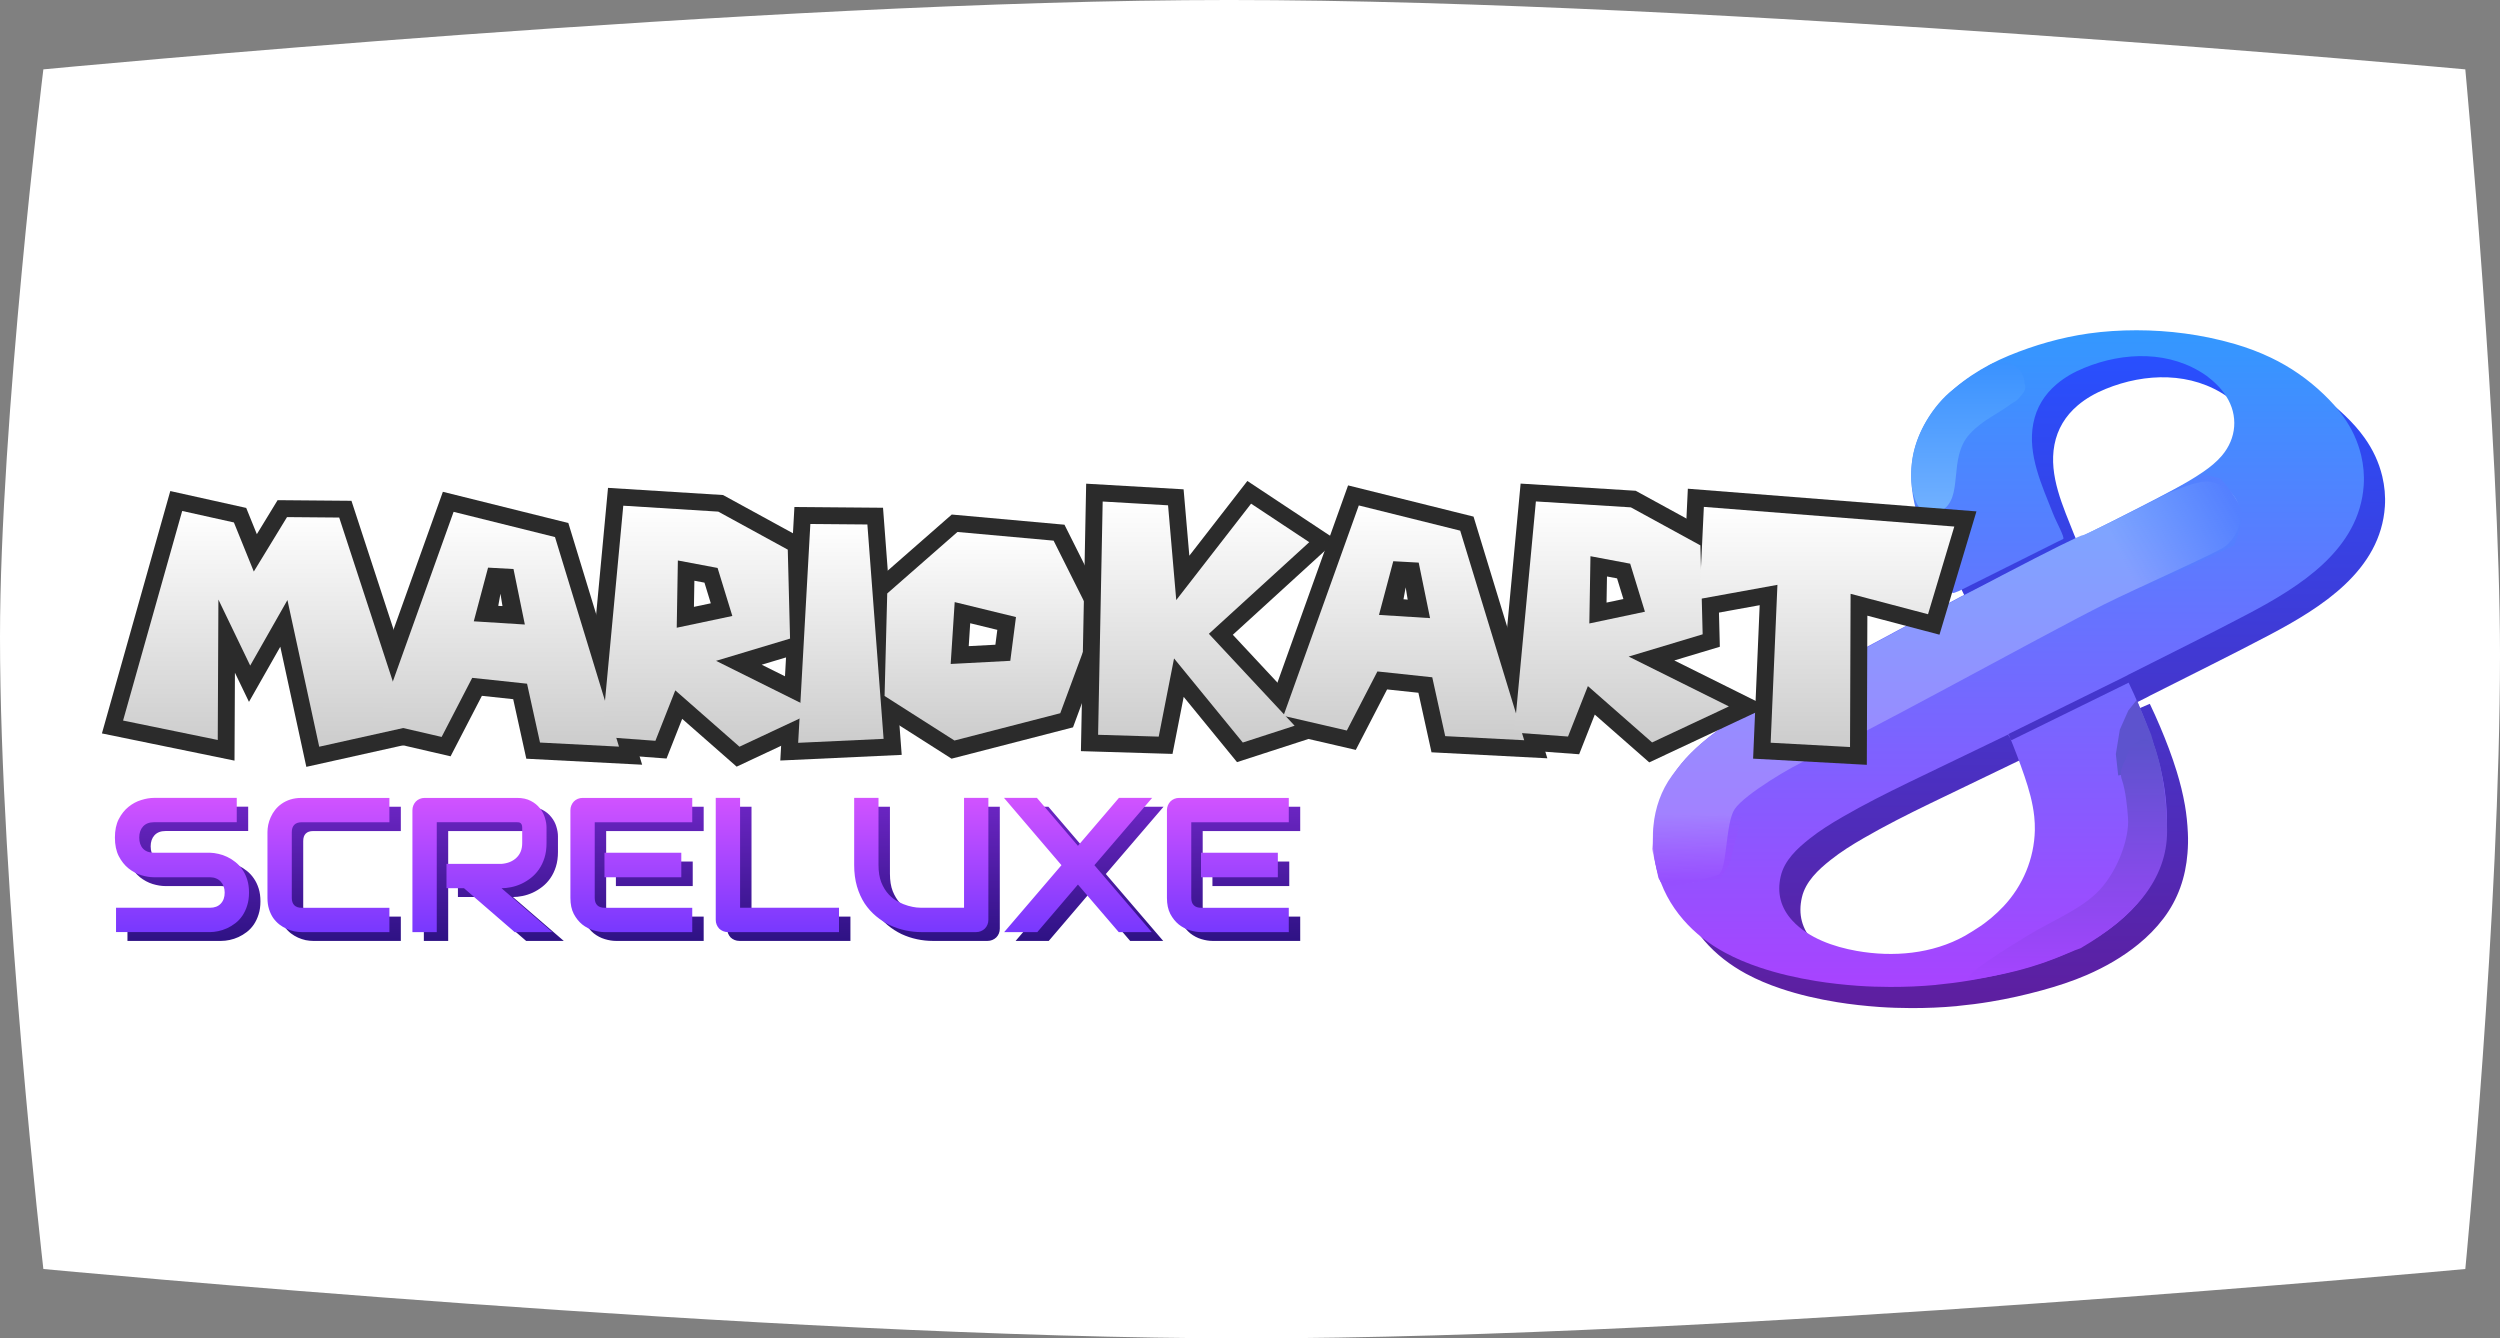 <svg version="1.1" xmlns="http://www.w3.org/2000/svg" xmlns:xlink="http://www.w3.org/1999/xlink" width="444.881" height="238.167" viewBox="0,0,444.881,238.167"><rect x="0" y="0" width="444.881" height="238.167" fill="#808080" stroke="none"/><defs><radialGradient cx="34.111" cy="110.023" r="548.804" gradientUnits="userSpaceOnUse" id="color-1"><stop offset="0" stop-color="#ffffff"/><stop offset="1" stop-color="#ffffff"/></radialGradient><linearGradient x1="87.891" y1="123.456" x2="87.891" y2="240.31" gradientUnits="userSpaceOnUse" id="color-2"><stop offset="0" stop-color="#2850ff"/><stop offset="1" stop-color="#5e1e9f"/></linearGradient><linearGradient x1="261.176" y1="119.69" x2="261.176" y2="236.544" gradientUnits="userSpaceOnUse" id="color-3"><stop offset="0" stop-color="#3398ff"/><stop offset="1" stop-color="#a843ff"/></linearGradient><linearGradient x1="364.089" y1="146.595" x2="364.089" y2="217.979" gradientUnits="userSpaceOnUse" id="color-4"><stop offset="0" stop-color="#79aaff"/><stop offset="1" stop-color="#aa79ff"/></linearGradient><linearGradient x1="412.053" y1="144.142" x2="392.148" y2="153.899" gradientUnits="userSpaceOnUse" id="color-5"><stop offset="0" stop-color="#5480ff"/><stop offset="1" stop-color="#5480ff" stop-opacity="0"/></linearGradient><linearGradient x1="367.724" y1="125.41" x2="367.724" y2="154.217" gradientUnits="userSpaceOnUse" id="color-6"><stop offset="0" stop-color="#3a92ff"/><stop offset="1" stop-color="#76b3ff"/></linearGradient><linearGradient x1="325.242" y1="217.794" x2="325.159" y2="205.768" gradientUnits="userSpaceOnUse" id="color-7"><stop offset="0" stop-color="#964fff"/><stop offset="1" stop-color="#964fff" stop-opacity="0"/></linearGradient><linearGradient x1="385.559" y1="192.44" x2="385.559" y2="235.235" gradientUnits="userSpaceOnUse" id="color-8"><stop offset="0" stop-color="#5b53cc"/><stop offset="1" stop-color="#a544ff"/></linearGradient><linearGradient x1="40.041" y1="204.473" x2="40.041" y2="228.355" gradientUnits="userSpaceOnUse" id="color-9"><stop offset="0" stop-color="#6b25c2"/><stop offset="1" stop-color="#2e1284"/></linearGradient><linearGradient x1="38.007" y1="202.905" x2="38.007" y2="226.787" gradientUnits="userSpaceOnUse" id="color-10"><stop offset="0" stop-color="#d153ff"/><stop offset="1" stop-color="#7838fe"/></linearGradient><linearGradient x1="193.217" y1="160.142" x2="193.217" y2="192.693" gradientUnits="userSpaceOnUse" id="color-11"><stop offset="0" stop-color="#ffffff"/><stop offset="1" stop-color="#93d9ff"/></linearGradient><linearGradient x1="64.574" y1="150.144" x2="64.574" y2="193.797" gradientUnits="userSpaceOnUse" id="color-12"><stop offset="0" stop-color="#ffffff"/><stop offset="1" stop-color="#93d9ff"/></linearGradient><linearGradient x1="105.48" y1="152" x2="105.48" y2="193.782" gradientUnits="userSpaceOnUse" id="color-13"><stop offset="0" stop-color="#ffffff"/><stop offset="1" stop-color="#93d9ff"/></linearGradient><linearGradient x1="142.191" y1="150.909" x2="142.191" y2="193.797" gradientUnits="userSpaceOnUse" id="color-14"><stop offset="0" stop-color="#ffffff"/><stop offset="1" stop-color="#93d9ff"/></linearGradient><linearGradient x1="167.196" y1="154.162" x2="167.196" y2="193.104" gradientUnits="userSpaceOnUse" id="color-15"><stop offset="0" stop-color="#ffffff"/><stop offset="1" stop-color="#93d9ff"/></linearGradient><linearGradient x1="193.621" y1="155.583" x2="193.621" y2="192.693" gradientUnits="userSpaceOnUse" id="color-16"><stop offset="0" stop-color="#ffffff"/><stop offset="1" stop-color="#cccccc"/></linearGradient><linearGradient x1="231.755" y1="150.165" x2="231.755" y2="193.053" gradientUnits="userSpaceOnUse" id="color-17"><stop offset="0" stop-color="#ffffff"/><stop offset="1" stop-color="#93d9ff"/></linearGradient><linearGradient x1="266.563" y1="150.86" x2="266.563" y2="192.642" gradientUnits="userSpaceOnUse" id="color-18"><stop offset="0" stop-color="#ffffff"/><stop offset="1" stop-color="#93d9ff"/></linearGradient><linearGradient x1="304.591" y1="150.149" x2="304.591" y2="193.037" gradientUnits="userSpaceOnUse" id="color-19"><stop offset="0" stop-color="#ffffff"/><stop offset="1" stop-color="#93d9ff"/></linearGradient><linearGradient x1="342.469" y1="151.118" x2="342.469" y2="193.852" gradientUnits="userSpaceOnUse" id="color-20"><stop offset="0" stop-color="#ffffff"/><stop offset="1" stop-color="#93d9ff"/></linearGradient><linearGradient x1="64.787" y1="151.844" x2="64.787" y2="193.797" gradientUnits="userSpaceOnUse" id="color-21"><stop offset="0" stop-color="#ffffff"/><stop offset="1" stop-color="#cccccc"/></linearGradient><linearGradient x1="106.288" y1="152" x2="106.288" y2="193.782" gradientUnits="userSpaceOnUse" id="color-22"><stop offset="0" stop-color="#ffffff"/><stop offset="1" stop-color="#cccccc"/></linearGradient><linearGradient x1="143.718" y1="150.909" x2="143.718" y2="193.797" gradientUnits="userSpaceOnUse" id="color-23"><stop offset="0" stop-color="#ffffff"/><stop offset="1" stop-color="#cccccc"/></linearGradient><linearGradient x1="167.196" y1="154.162" x2="167.196" y2="193.104" gradientUnits="userSpaceOnUse" id="color-24"><stop offset="0" stop-color="#ffffff"/><stop offset="1" stop-color="#cccccc"/></linearGradient><linearGradient x1="231.755" y1="150.165" x2="231.755" y2="193.053" gradientUnits="userSpaceOnUse" id="color-25"><stop offset="0" stop-color="#ffffff"/><stop offset="1" stop-color="#cccccc"/></linearGradient><linearGradient x1="267.371" y1="150.86" x2="267.371" y2="192.642" gradientUnits="userSpaceOnUse" id="color-26"><stop offset="0" stop-color="#ffffff"/><stop offset="1" stop-color="#cccccc"/></linearGradient><linearGradient x1="306.118" y1="150.149" x2="306.118" y2="193.037" gradientUnits="userSpaceOnUse" id="color-27"><stop offset="0" stop-color="#ffffff"/><stop offset="1" stop-color="#cccccc"/></linearGradient><linearGradient x1="342.658" y1="151.118" x2="342.658" y2="193.852" gradientUnits="userSpaceOnUse" id="color-28"><stop offset="0" stop-color="#ffffff"/><stop offset="1" stop-color="#cccccc"/></linearGradient></defs><g transform="translate(-17.559,-60.917)"><g data-paper-data="{&quot;isPaintingLayer&quot;:true}" fill-rule="nonzero" stroke-linejoin="miter" stroke-miterlimit="10" stroke-dasharray="" stroke-dashoffset="0" style="mix-blend-mode: normal"><path d="M25.275,73.262c0,0 128.638,-12.346 210.972,-12.346c85.866,0 220.02,12.346 220.02,12.346c0,0 6.173,66.49 6.173,104.109c0,45.693 -6.173,109.367 -6.173,109.367c0,0 -132.875,12.346 -216.934,12.346c-84.141,0 -214.059,-12.346 -214.059,-12.346c0,0 -7.716,-67.362 -7.716,-112.453c0,-38.221 7.716,-101.023 7.716,-101.023z" fill="#ffffff" stroke="url(#color-1)" stroke-width="0" stroke-linecap="butt"/><g><g data-paper-data="{&quot;origPos&quot;:null}" stroke="none"><path d="M441.488,145.668c0.418,1.759 0.586,3.545 0.468,5.35c-0.755,11.443 -11.336,18.015 -20.43,22.833c-3.445,1.828 -6.929,3.583 -10.405,5.342c-3.667,1.855 -7.343,3.694 -11.01,5.538c-0.176,0.084 -0.353,0.192 -0.533,0.291l-19.932,9.91l20.476,-8.768c0.686,1.426 1.211,2.61 1.832,4.062c1.111,2.614 2.123,5.269 2.959,7.99c0.602,1.966 1.104,3.955 1.456,5.982c0.284,1.633 0.448,3.273 0.525,4.924c0.061,1.215 0.034,2.422 -0.065,3.633c-0.337,4.265 -1.671,8.17 -4.277,11.604c-1.307,1.725 -2.817,3.242 -4.488,4.602c-2.782,2.265 -5.867,4.024 -9.144,5.453c-2.602,1.127 -5.285,1.993 -8.013,2.74c-3.004,0.824 -6.051,1.506 -9.128,2.016c-1.954,0.326 -3.917,0.579 -5.894,0.767c-0.008,0.004 -0.023,0.008 -0.034,0.008c-0.008,0 -0.015,0.004 -0.031,0.008c-2.706,0.253 -5.423,0.36 -8.14,0.356c-1.905,-0.008 -3.817,-0.065 -5.718,-0.199c-2.506,-0.18 -5.009,-0.452 -7.492,-0.855c-3.388,-0.552 -6.733,-1.311 -9.991,-2.407c-2.142,-0.717 -4.227,-1.575 -6.216,-2.656c-2.798,-1.525 -5.296,-3.422 -7.389,-5.84c-2.276,-2.621 -3.871,-5.607 -4.729,-8.971c-0.452,-1.767 -0.663,-3.568 -0.644,-5.396c0.057,-5.607 2.619,-11.08 6.407,-14.95c5.855,-5.981 12.39,-8.825 21.401,-13.773l27.029,-14.457l14.246,-7.061l4.829,-2.414c2.526,-1.272 5.051,-2.499 7.569,-3.771c3.713,-1.882 7.446,-3.733 11.094,-5.729c1.82,-0.993 3.625,-2.008 5.331,-3.188c1.211,-0.839 2.357,-1.751 3.315,-2.882c2.602,-3.07 2.951,-7.136 0.766,-10.562c-0.908,-1.422 -2.161,-2.644 -3.518,-3.648c-6.392,-4.503 -14.674,-4.3 -21.721,-1.414c-1.794,0.732 -3.476,1.667 -4.955,2.924c-2.188,1.862 -3.606,4.185 -4.147,7.017c-1.042,5.511 1.556,11.002 3.522,16.011c0.609,1.56 2.176,4.324 1.793,4.522l-0.943,0.452l-17.6,8.799c-1.545,0.547 -0.9,0.775 -2.2,-1.78l-3.754,-7.643c-0.686,-1.574 -1.196,-3.223 -1.644,-4.886c-0.483,-1.774 -0.793,-3.576 -0.87,-5.419c-0.452,-10.868 8.147,-18.349 17.352,-22.162c4.545,-1.874 9.305,-3.242 14.172,-3.94c1.414,-0.199 2.832,-0.345 4.254,-0.437c5.741,-0.372 11.547,0.004 17.18,1.161c1.564,0.326 3.119,0.709 4.656,1.157c2.177,0.64 4.311,1.433 6.358,2.414c3.491,1.667 6.622,3.848 9.416,6.526c1.276,1.223 2.46,2.522 3.484,3.963c1.487,2.081 2.564,4.357 3.162,6.852M381.583,202.792c-0.847,-2.495 -1.809,-4.99 -2.809,-7.423c-0.284,0.115 -0.272,0.107 -0.464,0.199c-5.79,2.786 -11.573,5.561 -17.352,8.362c-3.978,1.931 -7.925,3.917 -11.757,6.135c-2.039,1.173 -4.032,2.418 -5.875,3.882c-2.188,1.732 -4.468,3.84 -5.116,6.668c-0.697,3.001 0,5.645 2.092,7.914c2.878,3.116 7.346,4.645 11.42,5.369c6.48,1.154 13.474,0.556 19.288,-2.694c0.74,-0.41 1.41,-0.874 2.127,-1.315c1.702,-1.058 3.338,-2.46 4.714,-3.913c3.453,-3.675 5.461,-8.485 5.58,-13.524c0.019,-0.828 -0.023,-1.656 -0.107,-2.472c-0.261,-2.472 -0.943,-4.844 -1.74,-7.189M407.542,184.813zM411.177,184.813zM320.799,186.556zM319.694,178.867zM341.29,181.157zM379.525,171.042z" data-paper-data="{&quot;origPos&quot;:null}" fill="url(#color-2)" stroke-width="0.042" stroke-linecap="butt"/><path d="M437.722,141.902c0.418,1.759 0.586,3.545 0.468,5.35c-0.755,11.443 -11.336,18.015 -20.43,22.833c-3.445,1.828 -6.929,3.583 -10.405,5.342c-3.667,1.855 -7.343,3.694 -11.01,5.538c-0.176,0.084 -0.353,0.192 -0.533,0.291l-20.956,10.337l0.641,1.048l20.858,-10.243c0.686,1.426 1.211,2.61 1.832,4.062c1.111,2.614 2.123,5.269 2.959,7.99c0.602,1.966 1.104,3.955 1.456,5.982c0.284,1.633 0.448,3.273 0.525,4.924c0.061,1.215 0.034,2.422 -0.065,3.633c-0.337,4.265 -1.671,8.17 -4.277,11.604c-1.307,1.725 -2.817,3.242 -4.488,4.602c-2.782,2.265 -5.867,4.024 -9.144,5.453c-2.602,1.127 -5.285,1.993 -8.013,2.74c-3.004,0.824 -6.051,1.506 -9.128,2.016c-1.954,0.326 -3.917,0.579 -5.894,0.767c-0.008,0.004 -0.023,0.008 -0.034,0.008c-0.008,0 -0.015,0.004 -0.031,0.008c-2.706,0.253 -5.423,0.36 -8.14,0.356c-1.905,-0.008 -3.817,-0.065 -5.718,-0.199c-2.506,-0.18 -5.009,-0.452 -7.492,-0.855c-3.388,-0.552 -6.733,-1.311 -9.991,-2.407c-2.142,-0.717 -4.227,-1.575 -6.216,-2.656c-2.798,-1.525 -5.296,-3.422 -7.389,-5.84c-2.276,-2.621 -3.871,-5.607 -4.729,-8.971c-0.452,-1.767 -0.663,-3.568 -0.644,-5.396c0.057,-5.607 2.619,-11.08 6.407,-14.95c5.855,-5.981 12.39,-8.825 21.401,-13.773l27.029,-14.457l14.246,-7.061l4.829,-2.414c2.526,-1.272 5.051,-2.499 7.569,-3.771c3.713,-1.882 7.446,-3.733 11.094,-5.729c1.82,-0.993 3.625,-2.008 5.331,-3.188c1.211,-0.839 2.357,-1.751 3.315,-2.882c2.602,-3.07 2.951,-7.136 0.766,-10.562c-0.908,-1.422 -2.161,-2.644 -3.518,-3.648c-6.392,-4.503 -14.674,-4.3 -21.721,-1.414c-1.794,0.732 -3.476,1.667 -4.955,2.924c-2.188,1.862 -3.606,4.185 -4.147,7.017c-1.042,5.511 1.556,11.002 3.522,16.011c0.609,1.56 2.176,4.324 1.793,4.522l-0.943,0.452l-17.6,8.799c-1.545,0.547 -0.9,0.775 -2.2,-1.78l-3.754,-7.643c-0.686,-1.574 -1.196,-3.223 -1.644,-4.886c-0.483,-1.774 -0.793,-3.576 -0.87,-5.419c-0.452,-10.868 8.147,-18.349 17.352,-22.162c4.545,-1.874 9.305,-3.242 14.172,-3.94c1.414,-0.199 2.832,-0.345 4.254,-0.437c5.741,-0.372 11.547,0.004 17.18,1.161c1.564,0.326 3.119,0.709 4.656,1.157c2.177,0.64 4.311,1.433 6.358,2.414c3.491,1.667 6.622,3.848 9.416,6.526c1.276,1.223 2.46,2.522 3.484,3.963c1.487,2.081 2.564,4.357 3.162,6.852M377.817,199.026c-0.847,-2.495 -1.809,-4.99 -2.809,-7.423c-0.284,0.115 -0.272,0.107 -0.464,0.199c-5.79,2.786 -11.573,5.561 -17.352,8.362c-3.978,1.931 -7.925,3.917 -11.757,6.135c-2.039,1.173 -4.032,2.418 -5.875,3.882c-2.188,1.732 -4.468,3.84 -5.116,6.668c-0.697,3.001 0,5.645 2.092,7.914c2.878,3.116 7.346,4.645 11.42,5.369c6.48,1.154 13.474,0.556 19.288,-2.694c0.74,-0.41 1.41,-0.874 2.127,-1.315c1.702,-1.058 3.338,-2.46 4.714,-3.913c3.453,-3.675 5.461,-8.485 5.58,-13.524c0.019,-0.828 -0.023,-1.656 -0.107,-2.472c-0.261,-2.472 -0.943,-4.844 -1.74,-7.189M407.411,181.047zM317.033,182.791zM315.928,175.101zM337.524,177.391zM375.759,167.276z" data-paper-data="{&quot;origPos&quot;:null}" fill="url(#color-3)" stroke-width="0.042" stroke-linecap="butt"/><path d="M318.866,217.942c-2.289,0.278 -4.672,0.896 -5.901,-0.373c-2.109,-6.215 -1.742,-13.372 2.151,-18.656c4.364,-5.923 7.989,-8.89 27.998,-19.142c22.461,-12.325 44.416,-23.727 45.074,-23.605c0.283,0.052 9.956,-4.778 15.314,-7.543c1.688,-0.652 5.458,-2.356 7.367,-1.973c6.106,1.224 6.97,7.957 2.687,11.493c-1.213,1.002 -16.071,7.582 -21.476,10.284c-11.035,5.518 -45.789,24.827 -52.563,27.544c-2.793,1.12 -11.495,6.281 -13.271,8.931c-1.672,2.493 -1.287,10.767 -2.87,11.672z" data-paper-data="{&quot;origPos&quot;:null}" fill="url(#color-4)" stroke-width="0.5" stroke-linecap="butt"/><path d="M394.497,198.921l-0.419,-3.813l0.712,-4.358l1.509,-3.394l1.509,-1.886l2.556,6.202l1.634,5.699z" data-paper-data="{&quot;origPos&quot;:null}" fill="#5d53ce" stroke-width="0.924" stroke-linecap="round"/><path d="M439.922,145.115v0h-0.419z" data-paper-data="{&quot;origPos&quot;:null}" fill="#6159de" stroke-width="0.924" stroke-linecap="butt"/><path d="M409.739,145.323l2.952,0.728c0,0 3.556,4.116 3.743,5.904c0.267,2.553 -1.371,6.024 -1.371,6.024l-16.939,8.112l-5.825,-11.85z" data-paper-data="{&quot;origPos&quot;:null}" fill="url(#color-5)" stroke-width="0.924" stroke-linecap="round"/><path d="M368.087,138.132c-3.968,4.307 -0.952,11.332 -5.042,13.67c-0.496,0.283 -0.139,1.605 -0.637,1.517c-4.898,-0.866 -5.053,-6.869 -4.575,-10.491c0.606,-4.596 3.651,-9.814 7.324,-12.62c2.495,-2.096 6.96,-4.6 6.96,-4.6c0.524,-0.276 2.025,-0.169 2.061,-0.168c0.59,-0.08 1.041,-0.011 1.494,0.355c1.281,0.603 2.168,1.905 2.168,3.415c0.373,0.746 -0.077,1.522 -0.682,2.163c-0.374,0.533 -0.883,0.965 -1.476,1.247c-2.746,2.087 -5.234,2.95 -7.595,5.512z" data-paper-data="{&quot;origPos&quot;:null}" fill="url(#color-6)" stroke-width="0.5" stroke-linecap="butt"/><path d="M323.664,217.218l-8.666,1.432l-1.91,-0.759l-0.409,-0.751l-1.125,-5.148l0.531,-6.134l15.458,0.316c0,0 -2.087,7.732 -2.14,8.299c-0.018,0.189 -1.739,2.744 -1.739,2.744z" data-paper-data="{&quot;origPos&quot;:null}" fill="url(#color-7)" stroke-width="0.924" stroke-linecap="round"/><path d="M401.17,194.32c1.695,5.21 2.026,11.306 2.026,14.522c0,8.496 -5.808,15.22 -15.404,20.819c-2.343,0.702 -7.648,3.917 -19.259,5.555c-3.54,0.338 6.992,-6.08 10.034,-7.922c4.274,-2.589 9.521,-4.646 12.649,-8.039c3.327,-3.609 5.28,-9.326 5.03,-12.763c-0.151,-2.075 -0.411,-4.779 -1.064,-6.74c-0.143,-0.399 -0.221,-0.828 -0.221,-1.276c0,-0.797 0.685,-2.175 0.792,-2.313c0.147,-0.196 0.828,-2.312 1.003,-2.46c1.761,-1.487 3.591,-1.915 4.415,0.617z" data-paper-data="{&quot;origPos&quot;:null}" fill="url(#color-8)" stroke-width="0.5" stroke-linecap="butt"/></g><g data-paper-data="{&quot;origPos&quot;:null}" stroke="none" stroke-width="1.258" stroke-linecap="butt"><path d="M63.906,221.326c0,0.855 -0.111,1.627 -0.333,2.315c-0.211,0.678 -0.495,1.277 -0.849,1.799c-0.355,0.521 -0.772,0.966 -1.249,1.332c-0.477,0.366 -0.971,0.666 -1.483,0.899c-0.511,0.233 -1.032,0.406 -1.565,0.517c-0.522,0.111 -1.017,0.166 -1.483,0.166h-16.704v-4.331h16.704c0.832,0 1.476,-0.244 1.931,-0.732c0.467,-0.488 0.7,-1.144 0.7,-1.965c0,-0.4 -0.062,-0.766 -0.183,-1.099c-0.123,-0.334 -0.299,-0.621 -0.533,-0.867c-0.222,-0.244 -0.5,-0.433 -0.832,-0.566c-0.322,-0.133 -0.683,-0.199 -1.083,-0.199h-9.96c-0.699,0 -1.454,-0.123 -2.265,-0.367c-0.81,-0.256 -1.566,-0.661 -2.265,-1.216c-0.689,-0.554 -1.265,-1.282 -1.732,-2.182c-0.455,-0.899 -0.682,-1.999 -0.682,-3.297c0,-1.299 0.227,-2.393 0.682,-3.281c0.467,-0.9 1.043,-1.627 1.732,-2.182c0.699,-0.567 1.455,-0.972 2.265,-1.216c0.811,-0.255 1.566,-0.383 2.265,-0.383h14.739v4.33h-14.739c-0.822,0 -1.466,0.251 -1.931,0.749c-0.455,0.5 -0.683,1.161 -0.683,1.983c0,0.832 0.228,1.493 0.683,1.982c0.466,0.477 1.11,0.716 1.931,0.716h9.96h0.033c0.467,0.011 0.96,0.078 1.483,0.199c0.521,0.112 1.038,0.289 1.549,0.533c0.522,0.245 1.016,0.555 1.483,0.933c0.466,0.367 0.877,0.811 1.232,1.332c0.367,0.522 0.654,1.122 0.866,1.799c0.211,0.677 0.317,1.443 0.317,2.298zM88.888,228.355h-15.623c-0.4,0 -0.832,-0.045 -1.298,-0.133c-0.455,-0.1 -0.91,-0.249 -1.366,-0.45c-0.443,-0.199 -0.871,-0.455 -1.282,-0.766c-0.41,-0.322 -0.777,-0.705 -1.099,-1.149c-0.311,-0.455 -0.561,-0.976 -0.749,-1.566c-0.189,-0.599 -0.283,-1.27 -0.283,-2.014v-11.725c0,-0.4 0.045,-0.827 0.133,-1.282c0.1,-0.467 0.25,-0.922 0.45,-1.366c0.2,-0.455 0.462,-0.888 0.783,-1.298c0.322,-0.411 0.704,-0.772 1.149,-1.083c0.455,-0.322 0.976,-0.578 1.565,-0.766c0.589,-0.189 1.256,-0.282 1.998,-0.282h15.623v4.33h-15.623c-0.566,0 -0.999,0.15 -1.298,0.45c-0.301,0.299 -0.45,0.744 -0.45,1.332v11.692c0,0.555 0.149,0.988 0.45,1.299c0.31,0.299 0.744,0.449 1.298,0.449h15.623zM116.85,212.5c0,0.988 -0.122,1.871 -0.367,2.648c-0.244,0.778 -0.577,1.466 -0.999,2.066c-0.411,0.588 -0.888,1.094 -1.433,1.516c-0.544,0.422 -1.116,0.772 -1.715,1.049c-0.588,0.266 -1.188,0.46 -1.799,0.583c-0.599,0.123 -1.166,0.183 -1.699,0.183l9.044,7.811h-6.695l-9.027,-7.811h-3.114v-4.331h9.792c0.545,-0.044 1.038,-0.155 1.483,-0.333c0.455,-0.189 0.844,-0.439 1.166,-0.749c0.333,-0.311 0.588,-0.683 0.766,-1.116c0.177,-0.444 0.266,-0.95 0.266,-1.516v-2.732c0,-0.244 -0.034,-0.427 -0.1,-0.549c-0.055,-0.133 -0.133,-0.228 -0.233,-0.283c-0.088,-0.066 -0.189,-0.106 -0.299,-0.116c-0.1,-0.012 -0.194,-0.017 -0.284,-0.017h-14.289v19.552h-4.331v-21.7c0,-0.301 0.056,-0.583 0.167,-0.849c0.111,-0.266 0.261,-0.5 0.45,-0.7c0.199,-0.199 0.433,-0.355 0.699,-0.466c0.266,-0.111 0.555,-0.166 0.865,-0.166h16.438c0.966,0 1.782,0.177 2.448,0.533c0.666,0.344 1.204,0.782 1.616,1.315c0.422,0.522 0.722,1.088 0.899,1.699c0.19,0.611 0.283,1.182 0.283,1.715zM140.832,218.595h-13.673v-4.364h13.673zM142.781,228.355h-15.621c-0.6,0 -1.255,-0.106 -1.965,-0.317c-0.71,-0.211 -1.371,-0.555 -1.981,-1.033c-0.6,-0.488 -1.105,-1.116 -1.516,-1.881c-0.4,-0.777 -0.6,-1.727 -0.6,-2.848v-15.621c0,-0.301 0.057,-0.583 0.167,-0.849c0.111,-0.266 0.261,-0.5 0.45,-0.7c0.199,-0.199 0.433,-0.355 0.699,-0.466c0.266,-0.111 0.555,-0.166 0.865,-0.166h19.502v4.33h-17.354v13.474c0,0.566 0.15,0.999 0.45,1.299c0.299,0.299 0.739,0.449 1.315,0.449h15.588zM168.895,228.355h-19.752c-0.311,0 -0.6,-0.055 -0.867,-0.166c-0.266,-0.111 -0.499,-0.261 -0.699,-0.45c-0.189,-0.2 -0.338,-0.433 -0.45,-0.699c-0.111,-0.266 -0.166,-0.555 -0.166,-0.867v-21.7h4.331v19.551h17.603zM195.476,226.173c0,0.311 -0.055,0.6 -0.167,0.867c-0.111,0.266 -0.266,0.499 -0.466,0.699c-0.2,0.189 -0.433,0.339 -0.699,0.45c-0.266,0.111 -0.55,0.166 -0.849,0.166h-9.759c-0.922,0 -1.855,-0.1 -2.798,-0.3c-0.944,-0.2 -1.86,-0.505 -2.749,-0.917c-0.876,-0.421 -1.703,-0.954 -2.481,-1.599c-0.777,-0.644 -1.459,-1.404 -2.049,-2.281c-0.577,-0.889 -1.032,-1.899 -1.365,-3.031c-0.333,-1.144 -0.5,-2.415 -0.5,-3.814v-11.941h4.331v11.941c0,1.222 0.166,2.253 0.5,3.097c0.344,0.844 0.777,1.549 1.298,2.115c0.522,0.567 1.095,1.01 1.716,1.332c0.621,0.323 1.21,0.562 1.765,0.716c0.566,0.156 1.061,0.256 1.483,0.301c0.433,0.033 0.716,0.049 0.849,0.049h7.61v-19.551h4.331zM211.414,213l7.295,-8.527h5.911l-10.275,11.974l10.209,11.908h-5.879l-7.261,-8.461l-7.228,8.461h-5.896l10.193,-11.908l-10.226,-11.974h5.862zM246.987,218.595h-13.673v-4.364h13.673zM248.936,228.355h-15.621c-0.6,0 -1.255,-0.106 -1.965,-0.317c-0.711,-0.211 -1.371,-0.555 -1.981,-1.033c-0.6,-0.488 -1.105,-1.116 -1.516,-1.881c-0.4,-0.777 -0.6,-1.727 -0.6,-2.848v-15.621c0,-0.301 0.055,-0.583 0.166,-0.849c0.112,-0.266 0.261,-0.5 0.45,-0.7c0.2,-0.199 0.434,-0.355 0.7,-0.466c0.266,-0.111 0.554,-0.166 0.865,-0.166h19.502v4.33h-17.354v13.474c0,0.566 0.149,0.999 0.45,1.299c0.299,0.299 0.738,0.449 1.315,0.449h15.588z" fill="url(#color-9)"/><path d="M61.872,219.758c0,0.855 -0.111,1.627 -0.333,2.315c-0.211,0.678 -0.495,1.277 -0.849,1.799c-0.355,0.521 -0.772,0.966 -1.249,1.332c-0.477,0.366 -0.971,0.666 -1.483,0.899c-0.511,0.233 -1.032,0.406 -1.565,0.517c-0.522,0.111 -1.017,0.166 -1.483,0.166h-16.704v-4.331h16.704c0.832,0 1.476,-0.244 1.931,-0.732c0.467,-0.488 0.7,-1.144 0.7,-1.965c0,-0.4 -0.062,-0.766 -0.183,-1.099c-0.123,-0.334 -0.299,-0.621 -0.533,-0.867c-0.222,-0.244 -0.5,-0.433 -0.832,-0.566c-0.322,-0.133 -0.683,-0.199 -1.083,-0.199h-9.96c-0.699,0 -1.454,-0.123 -2.265,-0.367c-0.81,-0.256 -1.566,-0.661 -2.265,-1.216c-0.689,-0.554 -1.265,-1.282 -1.732,-2.182c-0.455,-0.899 -0.682,-1.999 -0.682,-3.297c0,-1.299 0.227,-2.393 0.682,-3.281c0.467,-0.9 1.043,-1.627 1.732,-2.182c0.699,-0.567 1.455,-0.972 2.265,-1.216c0.811,-0.255 1.566,-0.383 2.265,-0.383h14.739v4.33h-14.739c-0.822,0 -1.466,0.251 -1.931,0.749c-0.455,0.5 -0.683,1.161 -0.683,1.983c0,0.832 0.228,1.493 0.683,1.982c0.466,0.477 1.11,0.716 1.931,0.716h9.96h0.033c0.467,0.011 0.96,0.078 1.483,0.199c0.521,0.112 1.038,0.289 1.549,0.533c0.522,0.245 1.016,0.555 1.483,0.933c0.466,0.367 0.877,0.811 1.232,1.332c0.367,0.522 0.654,1.122 0.866,1.799c0.211,0.677 0.317,1.443 0.317,2.298zM86.854,226.787h-15.623c-0.4,0 -0.832,-0.045 -1.298,-0.133c-0.455,-0.1 -0.91,-0.249 -1.366,-0.45c-0.443,-0.199 -0.871,-0.455 -1.282,-0.766c-0.41,-0.322 -0.777,-0.705 -1.099,-1.149c-0.311,-0.455 -0.561,-0.976 -0.749,-1.566c-0.189,-0.599 -0.283,-1.27 -0.283,-2.014v-11.725c0,-0.4 0.045,-0.827 0.133,-1.282c0.1,-0.467 0.25,-0.922 0.45,-1.366c0.2,-0.455 0.462,-0.888 0.783,-1.298c0.322,-0.411 0.704,-0.772 1.149,-1.083c0.455,-0.322 0.976,-0.578 1.565,-0.766c0.589,-0.189 1.256,-0.282 1.998,-0.282h15.623v4.33h-15.623c-0.566,0 -0.999,0.15 -1.298,0.45c-0.301,0.299 -0.45,0.744 -0.45,1.332v11.692c0,0.555 0.149,0.988 0.45,1.299c0.31,0.299 0.744,0.449 1.298,0.449h15.623zM114.816,210.932c0,0.988 -0.122,1.871 -0.367,2.648c-0.244,0.778 -0.577,1.466 -0.999,2.066c-0.411,0.588 -0.888,1.094 -1.433,1.516c-0.544,0.422 -1.116,0.772 -1.715,1.049c-0.588,0.266 -1.188,0.46 -1.799,0.583c-0.599,0.123 -1.166,0.183 -1.699,0.183l9.044,7.811h-6.695l-9.027,-7.811h-3.114v-4.331h9.792c0.545,-0.044 1.038,-0.155 1.483,-0.333c0.455,-0.189 0.844,-0.439 1.166,-0.749c0.333,-0.311 0.588,-0.683 0.766,-1.116c0.177,-0.444 0.266,-0.95 0.266,-1.516v-2.732c0,-0.244 -0.034,-0.427 -0.1,-0.549c-0.055,-0.133 -0.133,-0.228 -0.233,-0.283c-0.088,-0.066 -0.189,-0.106 -0.299,-0.116c-0.1,-0.012 -0.194,-0.017 -0.284,-0.017h-14.289v19.552h-4.331v-21.7c0,-0.301 0.056,-0.583 0.167,-0.849c0.111,-0.266 0.261,-0.5 0.45,-0.7c0.199,-0.199 0.433,-0.355 0.699,-0.466c0.266,-0.111 0.555,-0.166 0.865,-0.166h16.438c0.966,0 1.782,0.177 2.448,0.533c0.666,0.344 1.204,0.782 1.616,1.315c0.422,0.522 0.722,1.088 0.899,1.699c0.19,0.611 0.283,1.182 0.283,1.715zM138.798,217.028h-13.673v-4.364h13.673zM140.747,226.787h-15.621c-0.6,0 -1.255,-0.106 -1.965,-0.317c-0.71,-0.211 -1.371,-0.555 -1.981,-1.033c-0.6,-0.488 -1.105,-1.116 -1.516,-1.881c-0.4,-0.777 -0.6,-1.727 -0.6,-2.848v-15.621c0,-0.301 0.057,-0.583 0.167,-0.849c0.111,-0.266 0.261,-0.5 0.45,-0.7c0.199,-0.199 0.433,-0.355 0.699,-0.466c0.266,-0.111 0.555,-0.166 0.865,-0.166h19.502v4.33h-17.354v13.474c0,0.566 0.15,0.999 0.45,1.299c0.299,0.299 0.739,0.449 1.315,0.449h15.588zM166.861,226.787h-19.752c-0.311,0 -0.6,-0.055 -0.867,-0.166c-0.266,-0.111 -0.499,-0.261 -0.699,-0.45c-0.189,-0.2 -0.338,-0.433 -0.45,-0.699c-0.111,-0.266 -0.166,-0.555 -0.166,-0.867v-21.7h4.331v19.551h17.603zM193.442,224.605c0,0.311 -0.055,0.6 -0.167,0.867c-0.111,0.266 -0.266,0.499 -0.466,0.699c-0.2,0.189 -0.433,0.339 -0.699,0.45c-0.266,0.111 -0.55,0.166 -0.849,0.166h-9.759c-0.922,0 -1.855,-0.1 -2.798,-0.3c-0.944,-0.2 -1.86,-0.505 -2.749,-0.917c-0.876,-0.421 -1.703,-0.954 -2.481,-1.599c-0.777,-0.644 -1.459,-1.404 -2.049,-2.281c-0.577,-0.889 -1.032,-1.899 -1.365,-3.031c-0.333,-1.144 -0.5,-2.415 -0.5,-3.814v-11.941h4.331v11.941c0,1.222 0.166,2.253 0.5,3.097c0.344,0.844 0.777,1.549 1.298,2.115c0.522,0.567 1.095,1.01 1.716,1.332c0.621,0.323 1.21,0.562 1.765,0.716c0.566,0.156 1.061,0.256 1.483,0.301c0.433,0.033 0.716,0.049 0.849,0.049h7.61v-19.551h4.331zM209.38,211.432l7.295,-8.527h5.911l-10.275,11.974l10.209,11.908h-5.879l-7.261,-8.461l-7.228,8.461h-5.896l10.193,-11.908l-10.226,-11.974h5.862zM244.953,217.028h-13.673v-4.364h13.673zM246.902,226.787h-15.621c-0.6,0 -1.255,-0.106 -1.965,-0.317c-0.711,-0.211 -1.371,-0.555 -1.981,-1.033c-0.6,-0.488 -1.105,-1.116 -1.516,-1.881c-0.4,-0.777 -0.6,-1.727 -0.6,-2.848v-15.621c0,-0.301 0.055,-0.583 0.166,-0.849c0.112,-0.266 0.261,-0.5 0.45,-0.7c0.2,-0.199 0.434,-0.355 0.7,-0.466c0.266,-0.111 0.554,-0.166 0.865,-0.166h19.502v4.33h-17.354v13.474c0,0.566 0.149,0.999 0.45,1.299c0.299,0.299 0.738,0.449 1.315,0.449h15.588z" fill="url(#color-10)"/></g><path d="M175.444,166.526l12.493,-10.943l17.113,1.543l7.221,14.406l-6.036,16.304l-18.829,4.857l-12.436,-7.926zM197.344,178.512l1.01,-7.789l-10.905,-2.66l-0.714,11.009z" data-paper-data="{&quot;origPos&quot;:null}" fill="url(#color-11)" stroke="#2b2b2b" stroke-width="6" stroke-linecap="butt"/><path d="M39.46,189.141l10.521,-37.297l9.203,2.045l3.541,8.737l5.91,-9.689l9.286,0.08l12.193,37.274l-15.749,3.505l-5.656,-26.098l-6.625,11.661l-5.658,-11.746l-0.117,24.985z" data-paper-data="{&quot;origPos&quot;:null}" fill="url(#color-12)" stroke="#2b2b2b" stroke-width="6" stroke-linecap="butt"/><path d="M84.867,189.444l13.412,-37.444l18.044,4.489l11.386,37.293l-14.054,-0.728l-2.306,-10.473l-9.759,-1.039l-5.442,10.514zM110.956,172.053l-2.019,-9.878l-4.525,-0.248l-2.543,9.556z" data-paper-data="{&quot;origPos&quot;:null}" fill="url(#color-13)" stroke="#2b2b2b" stroke-width="6" stroke-linecap="butt"/><path d="M102.676,171.483l1.735,-9.556l4.525,0.248l1.616,9.878z" data-paper-data="{&quot;origPos&quot;:null}" fill="none" stroke="#2b2b2b" stroke-width="6" stroke-linecap="butt"/><path d="M124.617,192.039l3.856,-41.13l16.902,1.053l12.37,6.765l0.406,15.828l-13.169,3.96l17.837,8.872l-13.667,6.409l-11.424,-10.028l-3.537,8.976zM147.879,170.533l-2.625,-8.548l-7.068,-1.33l-0.202,11.968z" data-paper-data="{&quot;origPos&quot;:null}" fill="url(#color-14)" stroke="#2b2b2b" stroke-width="6" stroke-linecap="butt"/><path d="M159.595,193.104l2.168,-38.942l10.148,0.087l2.885,38.147z" data-paper-data="{&quot;origPos&quot;:null,&quot;origRot&quot;:0}" fill="url(#color-15)" stroke="#2b2b2b" stroke-width="6" stroke-linecap="butt"/><path d="M175.444,166.526l12.493,-10.943l17.113,1.543l7.221,14.406l-6.036,16.304l-18.829,4.857l-12.436,-7.926zM197.344,178.512l1.01,-7.789l-10.905,-2.66l-0.714,11.009z" data-paper-data="{&quot;origPos&quot;:null}" fill="url(#color-16)" stroke="#2b2b2b" stroke-width="0" stroke-linecap="butt"/><path d="M212.969,191.675l0.814,-41.51l11.634,0.673l1.457,16.865l13.319,-17.157l10.349,6.856l-17.861,16.304l15.259,16.357l-9.224,2.99l-12.232,-14.967l-2.729,13.915z" data-paper-data="{&quot;origPos&quot;:null}" fill="url(#color-17)" stroke="#2b2b2b" stroke-width="6" stroke-linecap="butt"/><path d="M245.95,188.304l13.412,-37.444l18.044,4.489l11.386,37.293l-14.054,-0.728l-2.306,-10.473l-9.759,-1.039l-5.442,10.514zM272.04,170.913l-2.019,-9.878l-4.525,-0.248l-2.543,9.556z" data-paper-data="{&quot;origPos&quot;:null}" fill="url(#color-18)" stroke="#2b2b2b" stroke-width="6" stroke-linecap="butt"/><path d="M263.76,170.343l1.735,-9.556l4.525,0.248l1.616,9.878z" data-paper-data="{&quot;origPos&quot;:null}" fill="none" stroke="#2b2b2b" stroke-width="6" stroke-linecap="butt"/><path d="M287.017,191.279l3.856,-41.13l16.902,1.053l12.37,6.765l0.406,15.828l-13.169,3.96l17.837,8.872l-13.667,6.409l-11.424,-10.028l-3.537,8.976zM310.279,169.774l-2.625,-8.548l-7.068,-1.33l-0.202,11.968z" data-paper-data="{&quot;origPos&quot;:null}" fill="url(#color-19)" stroke="#2b2b2b" stroke-width="6" stroke-linecap="butt"/><path d="M332.653,193.087l1.204,-28.098l-13.872,2.519l0.78,-16.39l44.566,3.5l-4.677,15.602l-13.778,-3.631l-0.1,27.263z" data-paper-data="{&quot;origPos&quot;:null,&quot;origRot&quot;:0}" fill="url(#color-20)" stroke="#2b2b2b" stroke-width="6" stroke-linecap="butt"/><path d="M39.46,189.141l10.521,-37.297l9.203,2.045l3.541,8.737l5.91,-9.689l9.286,0.08l12.193,37.274l-15.749,3.505l-5.656,-26.098l-6.625,11.661l-5.658,-11.746l-0.117,24.985z" data-paper-data="{&quot;origPos&quot;:null}" fill="url(#color-21)" stroke="#2b2b2b" stroke-width="0" stroke-linecap="butt"/><path d="M84.867,189.444l13.412,-37.444l18.044,4.489l11.386,37.293l-14.054,-0.728l-2.306,-10.473l-9.759,-1.039l-5.442,10.514zM110.956,172.053l-2.019,-9.878l-4.525,-0.248l-2.543,9.556z" data-paper-data="{&quot;origPos&quot;:null}" fill="url(#color-22)" stroke="#2b2b2b" stroke-width="0" stroke-linecap="butt"/><path d="M124.617,192.039l3.856,-41.13l16.902,1.053l12.37,6.765l0.406,15.828l-13.169,3.96l17.837,8.872l-13.667,6.409l-11.424,-10.028l-3.537,8.976zM147.879,170.533l-2.625,-8.548l-7.068,-1.33l-0.202,11.968z" data-paper-data="{&quot;origPos&quot;:null}" fill="url(#color-23)" stroke="#2b2b2b" stroke-width="0" stroke-linecap="butt"/><path d="M159.595,193.104l2.168,-38.942l10.148,0.087l2.885,38.147z" data-paper-data="{&quot;origPos&quot;:null,&quot;origRot&quot;:0}" fill="url(#color-24)" stroke="#2b2b2b" stroke-width="0" stroke-linecap="butt"/><path d="M212.969,191.675l0.814,-41.51l11.634,0.673l1.457,16.865l13.319,-17.157l10.349,6.856l-17.861,16.304l15.259,16.357l-9.224,2.99l-12.232,-14.967l-2.729,13.915z" data-paper-data="{&quot;origPos&quot;:null}" fill="url(#color-25)" stroke="#2b2b2b" stroke-width="0" stroke-linecap="butt"/><path d="M245.95,188.304l13.412,-37.444l18.044,4.489l11.386,37.293l-14.054,-0.728l-2.306,-10.473l-9.759,-1.039l-5.442,10.514zM272.04,170.913l-2.019,-9.878l-4.525,-0.248l-2.543,9.556z" data-paper-data="{&quot;origPos&quot;:null}" fill="url(#color-26)" stroke="#2b2b2b" stroke-width="0" stroke-linecap="butt"/><path d="M287.017,191.279l3.856,-41.13l16.902,1.053l12.37,6.765l0.406,15.828l-13.169,3.96l17.837,8.872l-13.667,6.409l-11.424,-10.028l-3.537,8.976zM310.279,169.774l-2.625,-8.548l-7.068,-1.33l-0.202,11.968z" data-paper-data="{&quot;origPos&quot;:null}" fill="url(#color-27)" stroke="#2b2b2b" stroke-width="0" stroke-linecap="butt"/><path d="M332.653,193.087l1.204,-28.098l-13.872,2.519l0.78,-16.39l44.566,3.5l-4.677,15.602l-13.778,-3.631l-0.1,27.263z" data-paper-data="{&quot;origPos&quot;:null,&quot;origRot&quot;:0}" fill="url(#color-28)" stroke="#2b2b2b" stroke-width="0" stroke-linecap="butt"/></g></g></g></svg>
